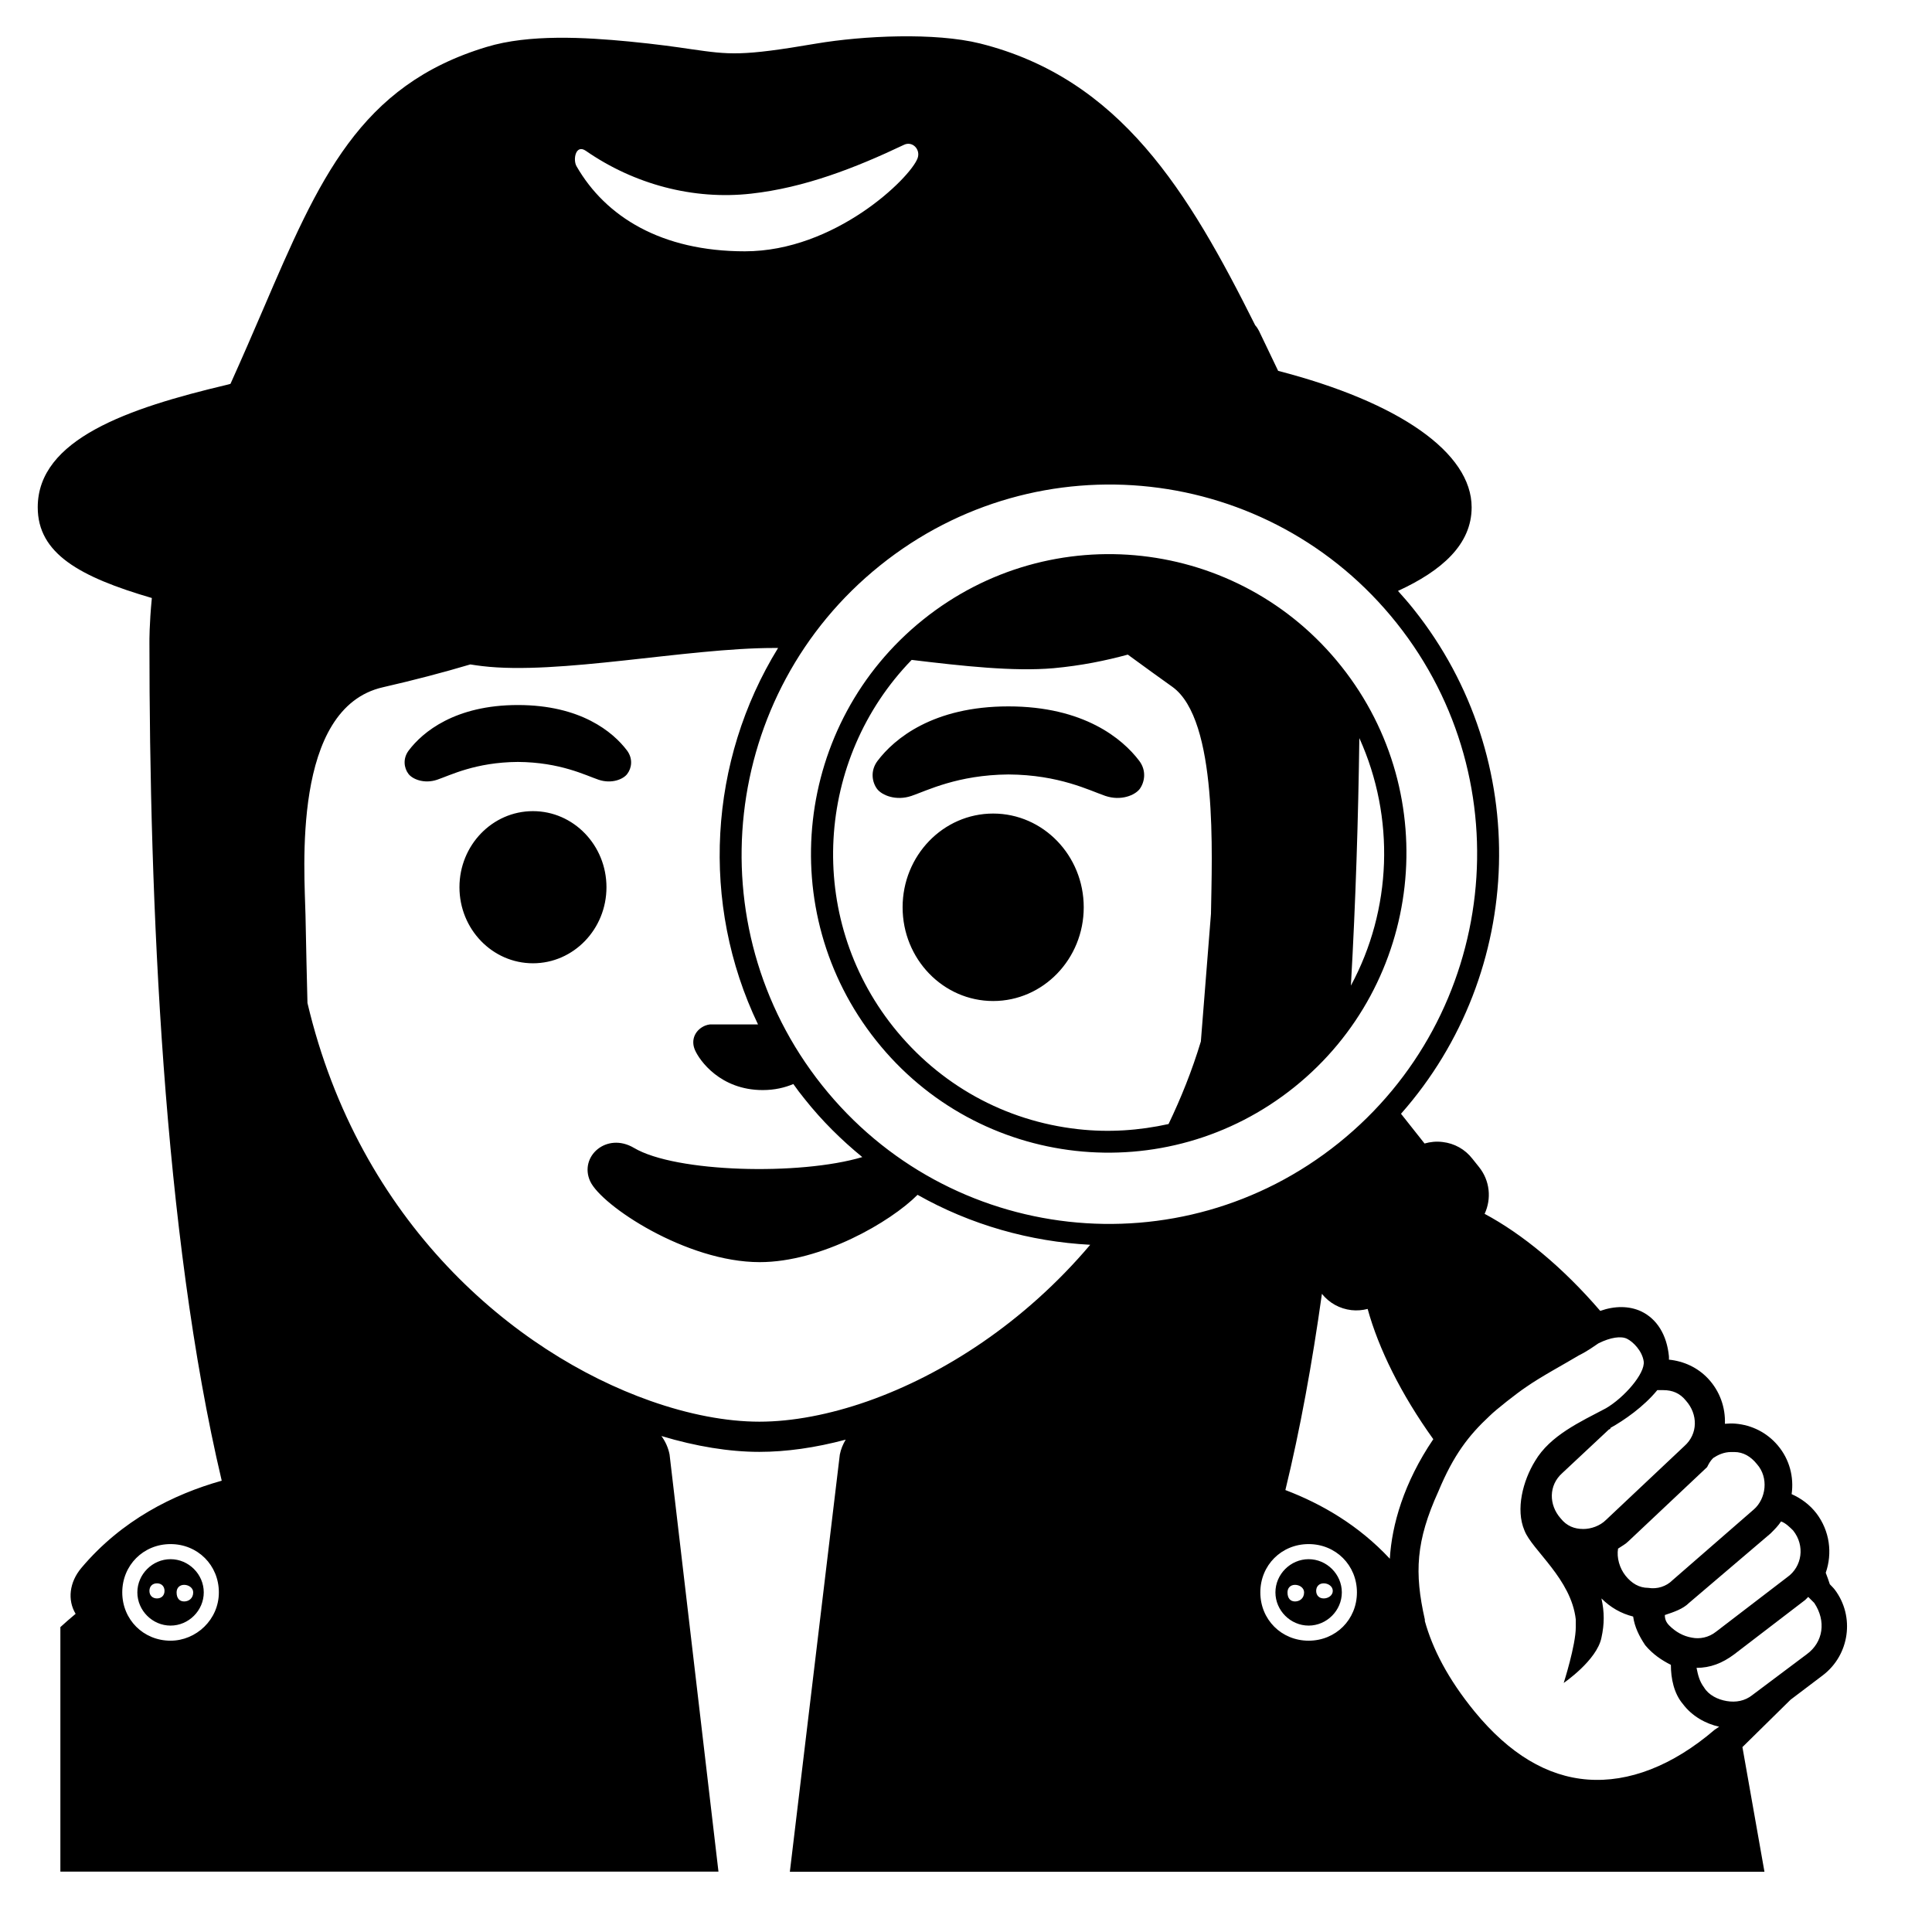 <svg viewBox="0 0 128 128" xmlns="http://www.w3.org/2000/svg">
  <path d="M71.8,60.11c0,3.43-2.69,6.21-6,6.21s-6-2.78-6-6.21s2.69-6.21,6-6.21S71.8,56.68,71.8,60.11z M2.5,33.61 c0-4.52,6.01-6.57,12.51-8.11c0.08-0.02,0.17-0.04,0.26-0.07c0.78-1.73,1.48-3.35,2.16-4.93c3.7-8.62,6.38-14.85,14.81-17.39 c2.82-0.86,6.52-0.64,9.44-0.36c1.85,0.18,3.11,0.36,4.12,0.51c2.53,0.36,3.29,0.48,8.26-0.37c3.14-0.53,7.88-0.75,10.87-0.01 c9.3,2.33,13.8,9.81,18.23,18.67c0.1,0.11,0.18,0.23,0.25,0.37l0.48,1c0.26,0.55,0.53,1.1,0.79,1.65C92.72,26.65,97.5,30,97.5,33.61 c0,2.46-1.97,4.2-4.88,5.54c0.36,0.4,0.72,0.81,1.06,1.24c7.87,9.89,7.43,24.02-0.86,33.4l1.56,1.97c0.38-0.11,0.78-0.15,1.19-0.1 c0.79,0.09,1.49,0.48,1.98,1.11l0.44,0.55c0.73,0.91,0.83,2.11,0.37,3.1c2.47,1.32,5.17,3.53,7.66,6.43 c0.96-0.34,1.91-0.34,2.71,0.03c1.05,0.5,1.7,1.56,1.84,2.97c0.01,0.08,0,0.15,0,0.23c0.99,0.1,1.9,0.52,2.59,1.25 c0.79,0.84,1.16,1.93,1.12,3c0.23-0.02,0.46-0.03,0.69-0.01c1.1,0.09,2.1,0.6,2.81,1.44c0.79,0.93,1.08,2.11,0.92,3.23 c0.63,0.28,1.2,0.7,1.64,1.27c0.89,1.17,1.07,2.65,0.62,3.94c0.1,0.26,0.19,0.51,0.27,0.76c0.11,0.12,0.23,0.23,0.33,0.36 c1.34,1.78,0.98,4.32-0.79,5.67l-2.14,1.62l-3.19,3.14l1.46,8.26H52.33l3.31-27.64c0.07-0.36,0.21-0.69,0.39-0.99 c-2.02,0.54-3.95,0.81-5.72,0.81c-1.99,0-4.2-0.36-6.49-1.05c0.26,0.35,0.45,0.77,0.54,1.22L47.6,124H4v-16.2 c0.33-0.3,0.66-0.59,1.01-0.88c-0.55-0.91-0.42-2.09,0.38-3.04l0,0c2.67-3.17,6.1-4.88,9.3-5.78c-3.88-16.4-4.79-38.43-4.79-55.54 c0-0.1-0.01-1.19,0.16-2.94C5.27,38.22,2.5,36.67,2.5,33.61z M90.61,86.72c-0.35,0.09-0.71,0.12-1.07,0.08 c-0.78-0.09-1.47-0.47-1.96-1.08c-0.64,4.58-1.44,8.97-2.42,13c2.42,0.92,4.86,2.34,6.92,4.55c0.13-2.23,0.92-5.03,2.88-7.92 C92.82,92.37,91.33,89.34,90.61,86.72z M58.3,37.47c-10.52,8.45-12.24,23.87-3.84,34.43c8.4,10.56,23.73,12.27,34.24,3.82 c10.51-8.45,12.24-23.87,3.84-34.43C84.14,30.73,68.81,29.02,58.3,37.47z M38.2,11.02c1.92,3.34,5.62,5.63,11.15,5.63 c5.98,0,10.95-4.85,11.44-6.16c0.22-0.59-0.34-1.16-0.89-0.9c-3.24,1.54-6.61,2.85-10.14,3.24c-3.83,0.43-7.75-0.62-10.95-2.84 C38.14,9.53,37.94,10.58,38.2,11.02z M20.24,60.63c0.04,2.2,0.09,4.13,0.13,5.82c3.43,14.54,13.68,23.17,22.71,26.36 c2.54,0.9,5.04,1.38,7.23,1.38c2.18,0,4.66-0.47,7.19-1.36c4.99-1.76,10.35-5.19,14.73-10.36c-3.99-0.21-7.92-1.32-11.44-3.31 c-1.79,1.8-6.37,4.46-10.46,4.46c-4.86,0-10.49-3.75-11.23-5.36c-0.75-1.64,1.09-3.28,2.9-2.21c2.76,1.64,11.01,1.84,15.13,0.61 c-1.38-1.13-2.67-2.4-3.82-3.85c-0.26-0.32-0.51-0.65-0.75-0.99c-0.57,0.24-1.24,0.4-2.03,0.4c-2.8,0-4.19-1.96-4.49-2.66 s0.05-1.35,0.68-1.61c0.11-0.04,0.21-0.07,0.32-0.08h3.18c-3.84-8.01-3.27-17.47,1.33-24.94c-0.09,0-0.18,0-0.27,0 c-5.77,0-14.28,1.81-19.34,1.2c-0.27-0.03-0.52-0.07-0.78-0.11c-1.85,0.55-3.77,1.05-5.78,1.51C19.3,46.9,20.18,57.71,20.24,60.63z M35.31,53.74c-2.69,0-4.87,2.26-4.87,5.04c0,2.78,2.18,5.04,4.87,5.04s4.87-2.26,4.87-5.04C40.18,56,38,53.74,35.31,53.74z M28.96,51.66c0.86-0.29,2.54-1.16,5.35-1.18c2.81,0.02,4.49,0.89,5.35,1.18c0.86,0.29,1.64-0.03,1.9-0.39 c0.29-0.38,0.39-1-0.02-1.55c-0.93-1.23-3.07-3.01-7.23-3.01c-4.16,0-6.31,1.79-7.23,3.01c-0.41,0.54-0.31,1.17-0.02,1.55 C27.32,51.62,28.1,51.95,28.96,51.66z M58.11,52.27c0.32,0.42,1.25,0.81,2.28,0.46c1.03-0.35,3.05-1.39,6.42-1.42 c3.37,0.02,5.39,1.07,6.42,1.42c1.03,0.35,1.96-0.04,2.28-0.46c0.33-0.46,0.46-1.21-0.03-1.86c-1.11-1.47-3.68-3.61-8.67-3.61 s-7.56,2.14-8.67,3.61C57.65,51.06,57.77,51.81,58.11,52.27z M61.15,41.06c8.51-6.84,20.93-5.46,27.72,3.09 c6.8,8.55,5.4,21.03-3.11,27.87c-8.51,6.84-20.93,5.46-27.72-3.09C51.24,60.38,52.64,47.9,61.15,41.06z M89.5,65.3 c2.71-5.02,2.95-11.12,0.56-16.4C89.99,54.15,89.82,59.7,89.5,65.3z M59.18,68.03c3.05,3.83,7.39,6.24,12.24,6.78 c2.04,0.23,4.05,0.09,6-0.34c0.82-1.71,1.55-3.52,2.14-5.47l0.67-8.46c0.06-3.83,0.48-12.84-2.55-15.03 c-0.75-0.54-1.78-1.27-2.96-2.14c-1.47,0.4-3.08,0.73-4.92,0.9c-2.65,0.23-5.99-0.14-9.4-0.55C54.04,50.27,53.36,60.71,59.18,68.03z M14.5,105.5c0-1.8-1.4-3.2-3.2-3.2s-3.2,1.4-3.2,3.2s1.4,3.2,3.2,3.2C13,108.7,14.5,107.3,14.5,105.5z M89.9,105.5 c0-1.8-1.4-3.2-3.2-3.2s-3.2,1.4-3.2,3.2s1.4,3.2,3.2,3.2S89.9,107.3,89.9,105.5z M88.9,105.5c0,1.2-1,2.2-2.2,2.2s-2.2-1-2.2-2.2 s1-2.2,2.2-2.2C87.9,103.3,88.9,104.3,88.9,105.5z M86.4,105.5c0-0.3-0.3-0.5-0.6-0.5s-0.5,0.2-0.5,0.5c0,0.4,0.2,0.6,0.5,0.6 C86.1,106.1,86.4,105.9,86.4,105.5z M88.3,105.4c0-0.3-0.3-0.5-0.6-0.5s-0.5,0.2-0.5,0.5s0.2,0.5,0.5,0.5S88.3,105.7,88.3,105.4z M13.5,105.5c0,1.2-1,2.2-2.2,2.2s-2.2-1-2.2-2.2s1-2.2,2.2-2.2S13.5,104.3,13.5,105.5z M10.9,105.4c0-0.3-0.2-0.5-0.5-0.5 s-0.5,0.2-0.5,0.5s0.2,0.5,0.5,0.5S10.9,105.7,10.9,105.4z M12.8,105.5c0-0.3-0.3-0.5-0.6-0.5s-0.5,0.2-0.5,0.5 c0,0.4,0.2,0.6,0.5,0.6S12.8,105.9,12.8,105.5z M117.3,101.6l-5.4,4.6c-0.4,0.4-1,0.6-1.6,0.8c0,0.3,0.1,0.5,0.3,0.7 c0.4,0.4,0.9,0.7,1.5,0.8c0.5,0.1,1.1,0,1.6-0.4l4.7-3.6c1-0.7,1.2-2.1,0.4-3.1c-0.2-0.2-0.5-0.5-0.8-0.6 C117.8,101.1,117.6,101.3,117.3,101.6z M113.1,97.2l-5.2,4.9c-0.2,0.2-0.4,0.3-0.7,0.5c-0.1,0.6,0.1,1.3,0.5,1.8s0.9,0.8,1.5,0.8 c0.6,0.1,1.2-0.1,1.6-0.5l5.4-4.7c0.8-0.7,1-2.1,0.2-3c-0.4-0.5-0.9-0.8-1.5-0.8c-0.1,0-0.1,0-0.2,0c-0.5,0-0.9,0.2-1.2,0.4 C113.3,96.8,113.2,97,113.1,97.2z M106.7,94.6c0,0.1-0.1,0.1-0.1,0.1l-3.1,2.9c-0.9,0.8-0.9,2.1-0.1,3c0.4,0.5,0.9,0.7,1.5,0.7 c0.5,0,1.1-0.2,1.5-0.6l5.2-4.9c0.9-0.8,0.9-2.1,0.1-3c-0.4-0.5-0.9-0.7-1.5-0.7l0,0c-0.1,0-0.3,0-0.4,0 C108.9,93.2,107.6,94.1,106.7,94.6z M105.9,89c-0.3,0.2-0.7,0.5-1.3,0.8c-1,0.6-2.5,1.4-3.5,2.1c-0.6,0.4-2,1.5-2.4,1.9 c-1.4,1.3-2.4,2.6-3.4,5c-1.5,3.3-1.6,5.4-0.9,8.5c0,0.1,0,0.1,0,0.1c0.5,1.8,1.5,3.8,3.3,6c2.3,2.8,4.8,4.3,7.5,4.5 c2.7,0.2,5.6-0.9,8.4-3.3l0.3-0.2c-0.9-0.2-1.8-0.7-2.4-1.5c-0.6-0.7-0.8-1.7-0.8-2.6c-0.6-0.3-1.2-0.7-1.7-1.3 c-0.4-0.6-0.7-1.2-0.8-1.9c-0.8-0.2-1.5-0.6-2.1-1.2c0.2,0.9,0.2,1.7,0,2.6c-0.3,1.5-2.5,3-2.5,3s0.8-2.5,0.8-3.7c0-0.1,0-0.3,0-0.5 c-0.3-2.7-2.9-4.6-3.4-5.9c-0.6-1.4-0.1-3.3,0.7-4.6c1-1.7,3-2.6,4.7-3.5c1.2-0.7,2.6-2.3,2.5-3.1c-0.1-0.7-0.7-1.3-1.1-1.5 S106.7,88.6,105.9,89z M120.2,106.2c-0.1-0.1-0.3-0.3-0.4-0.4c-0.1,0.1-0.1,0.1-0.2,0.2l-4.7,3.6c-0.8,0.6-1.6,0.9-2.5,0.9 c0.1,0.5,0.2,0.9,0.5,1.3c0.3,0.5,0.9,0.8,1.5,0.9s1.2,0,1.7-0.4l3.6-2.7C120.8,108.8,121,107.4,120.2,106.2z"/>
</svg>